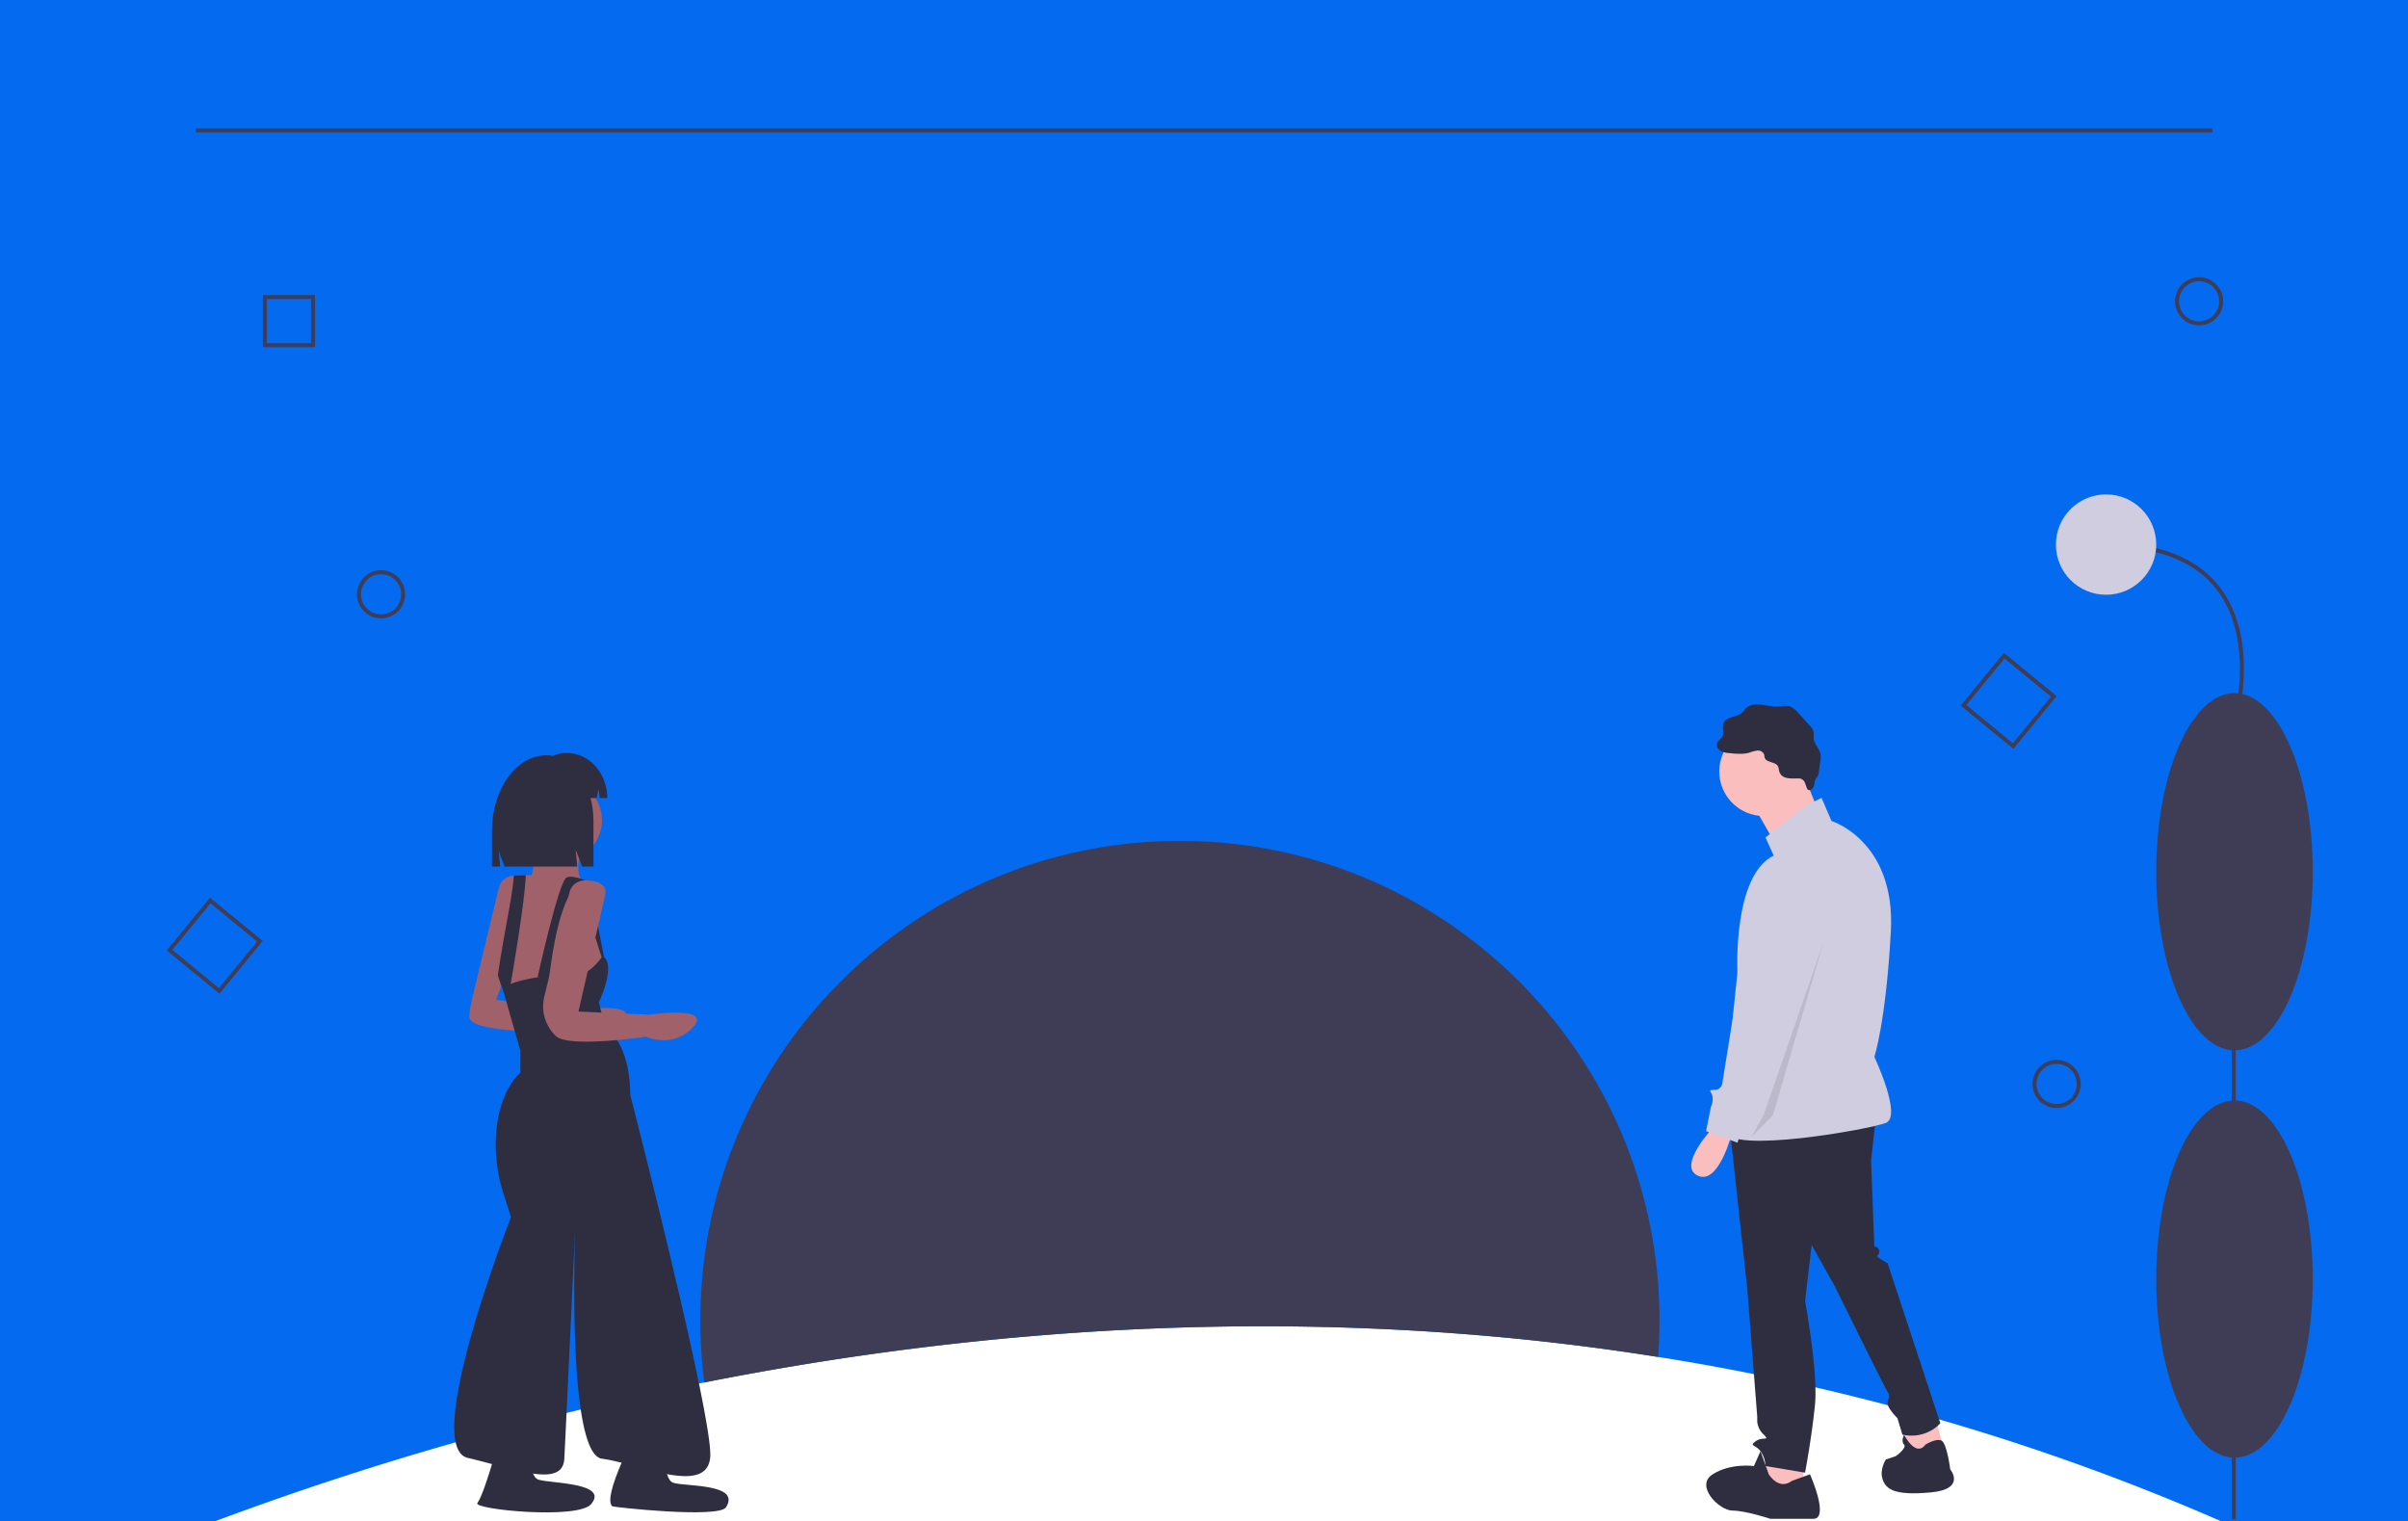 <svg id="f486ee6e-de1e-45cd-adbe-5aa880982aa3" data-name="Layer 1" xmlns="http://www.w3.org/2000/svg" width="1200" height="758" viewBox="0 0 1200 758"><title>explore</title><path d="M1200,0V758h-93.24a1145.826,1145.826,0,0,0-280.45-81.82c-174.89-27.79-339.65-14.16-475.33,12.7A1569.712,1569.712,0,0,0,107.29,758H0V0Z" fill="#046bf1"/><path d="M827,658q0,9.18-.69,18.18c-174.89-27.79-339.65-14.16-475.33,12.7A240.266,240.266,0,0,1,349,658c0-132,107-239,239-239S827,526,827,658Z" fill="#3f3d56"/><polygon points="964.48 705.871 968.591 722.314 950.504 727.247 948.86 709.982 964.48 705.871" fill="#fbbebe"/><polygon points="898.709 726.425 898.709 742.045 880.622 745.334 877.334 737.112 883.911 723.136 898.709 726.425" fill="#fbbebe"/><path d="M934.883,556.243l-2.466,22.198,1.644,42.751a2.416,2.416,0,0,1,2.466,2.466c0,2.466-2.466,1.644,0,3.289a42.714,42.714,0,0,0,4.111,2.466l26.308,79.747s-6.577,8.221-18.909,5.755l-2.466-8.221s-4.933-4.933-4.933-7.399,1.644-3.289,0-5.755-26.308-52.617-26.308-52.617L902.82,620.37,899.531,648.322s6.577,35.352,4.933,51.794-4.933,33.707-4.933,33.707l-19.731-3.289a13.727,13.727,0,0,0-2.466-7.399c-2.466-3.289-5.755-2.466-2.466-4.933s7.399,0,4.111-3.289a10.185,10.185,0,0,1-3.289-6.577v-2.466l-4.933-63.304-9.043-83.035Z" fill="#2f2e41"/><circle cx="878.978" cy="384.417" r="22.198" fill="#fbbebe"/><polygon points="898.298 384.828 907.342 407.026 885.966 422.646 872.812 399.627 898.298 384.828" fill="#fbbebe"/><path d="M899.531,401.682l8.221-4.111,4.933,11.51s32.063,9.866,29.597,55.083-8.221,62.482-8.221,62.482,13.976,29.597,5.755,32.885-78.103,15.621-79.747,4.111,5.755-78.925,5.755-78.925-2.466-48.506,18.087-58.371l-4.111-9.043Z" fill="#d0cde1"/><path d="M854.314,561.176s-18.909,19.731-8.221,24.664,17.265-22.198,17.265-22.198Z" fill="#fbbebe"/><path d="M892.954,737.935l9.043-3.289s9.866,22.198,1.644,22.198H882.267s-12.332-4.111-18.909-4.111-18.909-12.332-9.866-18.087,20.553-4.111,20.553-4.111l3.289-7.399,4.111,11.51S886.377,742.867,892.954,737.935Z" fill="#2f2e41"/><path d="M959.547,719.848s5.148-3.249,7.918-2.035,4.414,14.367,4.414,14.367,8.221,9.866-9.866,11.51-22.198-1.644-23.842-6.577,1.644-9.866,1.644-9.866l4.933-1.644s5.755-4.111,4.111-5.755,0-4.933,0-4.933S954.614,726.425,959.547,719.848Z" fill="#2f2e41"/><path d="M886.571,384.061a10.893,10.893,0,0,0-.483-2.112c-1.193-2.503-5.848-1.772-6.677-4.418-.162-.518-.128-1.081-.287-1.6a3.246,3.246,0,0,0-3.344-1.916,18.064,18.064,0,0,0-4.008,1.032c-3.252.923-6.712.571-10.074.211a10.136,10.136,0,0,1-4.301-1.12,3.466,3.466,0,0,1-1.727-3.78c.444-1.362,1.935-2.111,2.606-3.378,1.064-2.011-.237-4.609.627-6.714,1.385-3.377,6.627-2.699,9.291-5.195.646-.606,1.112-1.38,1.732-2.014,1.838-1.879,4.742-2.243,7.357-1.983s5.186,1.027,7.815.981c2.493-.044,5.105-.803,7.402.166a10.557,10.557,0,0,1,3.477,2.856l5.891,6.461a7.26,7.26,0,0,1,1.821,2.743c.354,1.238.028,2.567.179,3.846.345,2.916,3.075,5.119,3.444,8.033a10.445,10.445,0,0,1-.13,2.705l-.825,6.084a4.528,4.528,0,0,1-.465,1.705c-.24.41-.603.734-.873,1.125-.763,1.103-.693,2.562-1.072,3.848s-1.738,2.56-2.927,1.94c-.776-.405-1.289-3.75-2.231-4.619-1.313-1.21-1.998-1.061-3.618-1.04C891.923,387.949,887.609,388.227,886.571,384.061Z" fill="#2f2e41"/><path d="M890.488,432.101s24.664,9.866,17.265,32.063-27.13,90.435-27.13,90.435l-11.51,5.755-3.289,9.043-15.621-5.755,2.466-12.332s.822-.822.822-4.111-3.289-4.111.822-4.111,4.111-4.111,4.111-4.111l14.798-92.079S873.223,431.279,890.488,432.101Z" fill="#d0cde1"/><polygon points="908.986 468.686 883.5 555.832 872.812 566.52 878.978 555.421 908.986 468.686" opacity="0.1"/><path d="M248.608,442.382a7.832,7.832,0,0,1,7.683-6.005c5.201.057,11.495,1.345,10.077,7.488-2.345,10.164-19.154,54.336-19.154,54.336l41.045,5.082s32.054-4.691,21.891,6.254-23.454,4.691-23.454,4.691-52.772,1.418-52.772-7.427c0-2.345.436-5.481,2.117-12.434Z" fill="#a0616a"/><circle cx="279.659" cy="408.684" r="20.327" fill="#a0616a"/><path d="M265.978,420.02s1.564,15.636-3.909,21.891h29.709s-7.036-6.254-1.564-18.763S265.978,420.02,265.978,420.02Z" fill="#a0616a"/><path d="M246.432,479.437c.555,2.439,1.11,4.589,1.657,6.466v.008c2.072,7.154,3.979,10.484,5.105,11.962a4.629,4.629,0,0,0,1.055,1.11l47.69-13.291s-1.564-16.418-5.473-20.327-2.345-25.018-2.345-25.018l-12.509-3.909s-11.61-.391-19.584-.336c-2.502.008-4.644.063-5.957.188a7.74,7.74,0,0,0-1.04.149C251.905,437.22,242.523,462.238,246.432,479.437Z" fill="#a0616a"/><path d="M267.932,486.865s10.554-48.081,14.463-49.645c3.701-1.481,10.945,2.345,10.945,2.345s-13.056-7.427-19.623,47.299Z" fill="#2f2e41"/><path d="M248.09,485.903v.008c2.072,7.154,3.979,10.484,5.105,11.962,2.736-15.597,8.381-48.988,8.834-61.771-2.502.008-4.644.063-5.957.188C255.556,445.984,251.499,462.714,248.09,485.903Z" fill="#2f2e41"/><path d="M300.377,476.31s-6.645,9.773-12.118,8.991-36.134,2.571-37.612,7.931l8.686,30.378V534.555s-11.106,8.582-12.224,32.237a80.359,80.359,0,0,0,3.874,28.253l3.66,11.436s-44.954,114.535-21.5,120.008,47.299,15.245,48.081.391,5.473-115.708,5.473-115.708-4.691,113.362,13.291,115.708,52.381,18.763,53.945-.782-39.872-180.598-39.872-180.598.782-24.236-12.509-33.618l-3.127-12.509S307.414,481.001,300.377,476.31Z" fill="#2f2e41"/><polygon points="297.25 457.547 301.55 479.828 301.55 482.422 294.847 461.451 297.25 457.547" fill="#2f2e41"/><path d="M264.201,714.697s-1.865,20.689,4.136,22.619,35.345,1.454,26.227,12.202c-6.646,7.835-58.938,2.62-56.678-.5,4.153-5.733,12.566-38.13,12.566-38.13Z" fill="#2f2e41"/><path d="M331.436,716.261s-1.865,20.689,4.136,22.619,33.818.326,26.228,12.202c-3.62,5.664-56.146-.033-56.678-.5-5.32-4.671,12.566-38.13,12.566-38.13Z" fill="#2f2e41"/><path d="M283.789,444.727a7.832,7.832,0,0,1,7.683-6.005c5.201.057,11.495,1.345,10.077,7.488-2.345,10.164-13.291,57.854-13.291,57.854l35.181,1.564s32.054-4.691,21.891,6.254-23.454,4.691-23.454,4.691-38.7,5.864-44.954-.391q-.094-.094-.187-.186a20.39,20.39,0,0,1-5.515-19.285Z" fill="#a0616a"/><path d="M272.229,376.357h0c12.985,0,23.512,14.59,23.512,32.587v22.866h-5.631l-3.26-8.472.815,8.472H251.47l-2.964-7.702.741,7.702h-4.075V413.856C245.172,393.146,257.286,376.357,272.229,376.357Z" fill="#2f2e41"/><path d="M269.757,381.425a15.4,15.4,0,0,1,12.151-6.201h.576c11.115,0,20.126,10.058,20.126,22.465v0H298.885l-.601-4.578-.882,4.578H275.313l-1.851-3.873.463,3.873h-4.346q-3.042,15.106,8.741,30.212h-7.403l-3.701-7.747.925,7.747H254.031l-2.776-17.817C251.255,396.74,259.007,385.425,269.757,381.425Z" fill="#2f2e41"/><path d="M1003.36,373.166l-26.286-21.565,21.565-26.286,26.286,21.565ZM979.889,351.323l23.194,19.028,19.028-23.194L998.917,328.129Z" fill="#3f3d56"/><path d="M109.36,495.166,83.074,473.6l21.565-26.286,26.286,21.565ZM85.889,473.323,109.083,492.351,128.111,469.157,104.917,450.129Z" fill="#3f3d56"/><rect x="97.5" y="64" width="1005" height="2" fill="#3f3d56"/><path d="M189.896,308.135a12,12,0,1,1,12-12A12.013,12.013,0,0,1,189.896,308.135Zm0-22a10,10,0,1,0,10,10A10.011,10.011,0,0,0,189.896,286.135Z" fill="#3f3d56"/><path d="M1083.896,150.135a12,12,0,1,1,12,12A12.013,12.013,0,0,1,1083.896,150.135Zm2,0a10,10,0,1,0,10-10A10.011,10.011,0,0,0,1085.896,150.135Z" fill="#3f3d56"/><path d="M1024.896,552.135a12,12,0,1,1,12-12A12.013,12.013,0,0,1,1024.896,552.135Zm0-22a10,10,0,1,0,10,10A10.011,10.011,0,0,0,1024.896,530.135Z" fill="#3f3d56"/><path d="M157,173H131V147h26Zm-24-2h22V149H133Z" fill="#3f3d56"/><rect x="1112.148" y="399.369" width="2" height="357.65" fill="#3f3d56"/><ellipse cx="1113.533" cy="637.369" rx="39" ry="89" fill="#3f3d56"/><ellipse cx="1113.533" cy="434.369" rx="39" ry="89" fill="#3f3d56"/><path d="M1114.491,361.657l-1.916-.574c.121-.404,11.879-40.697-7.427-66.635-10.904-14.649-29.616-22.078-55.615-22.078v-2c26.67,0,45.923,7.702,57.225,22.891C1126.662,320.012,1114.615,361.243,1114.491,361.657Z" fill="#3f3d56"/><circle cx="1049.533" cy="271.369" r="25" fill="#d0cde1"/></svg>